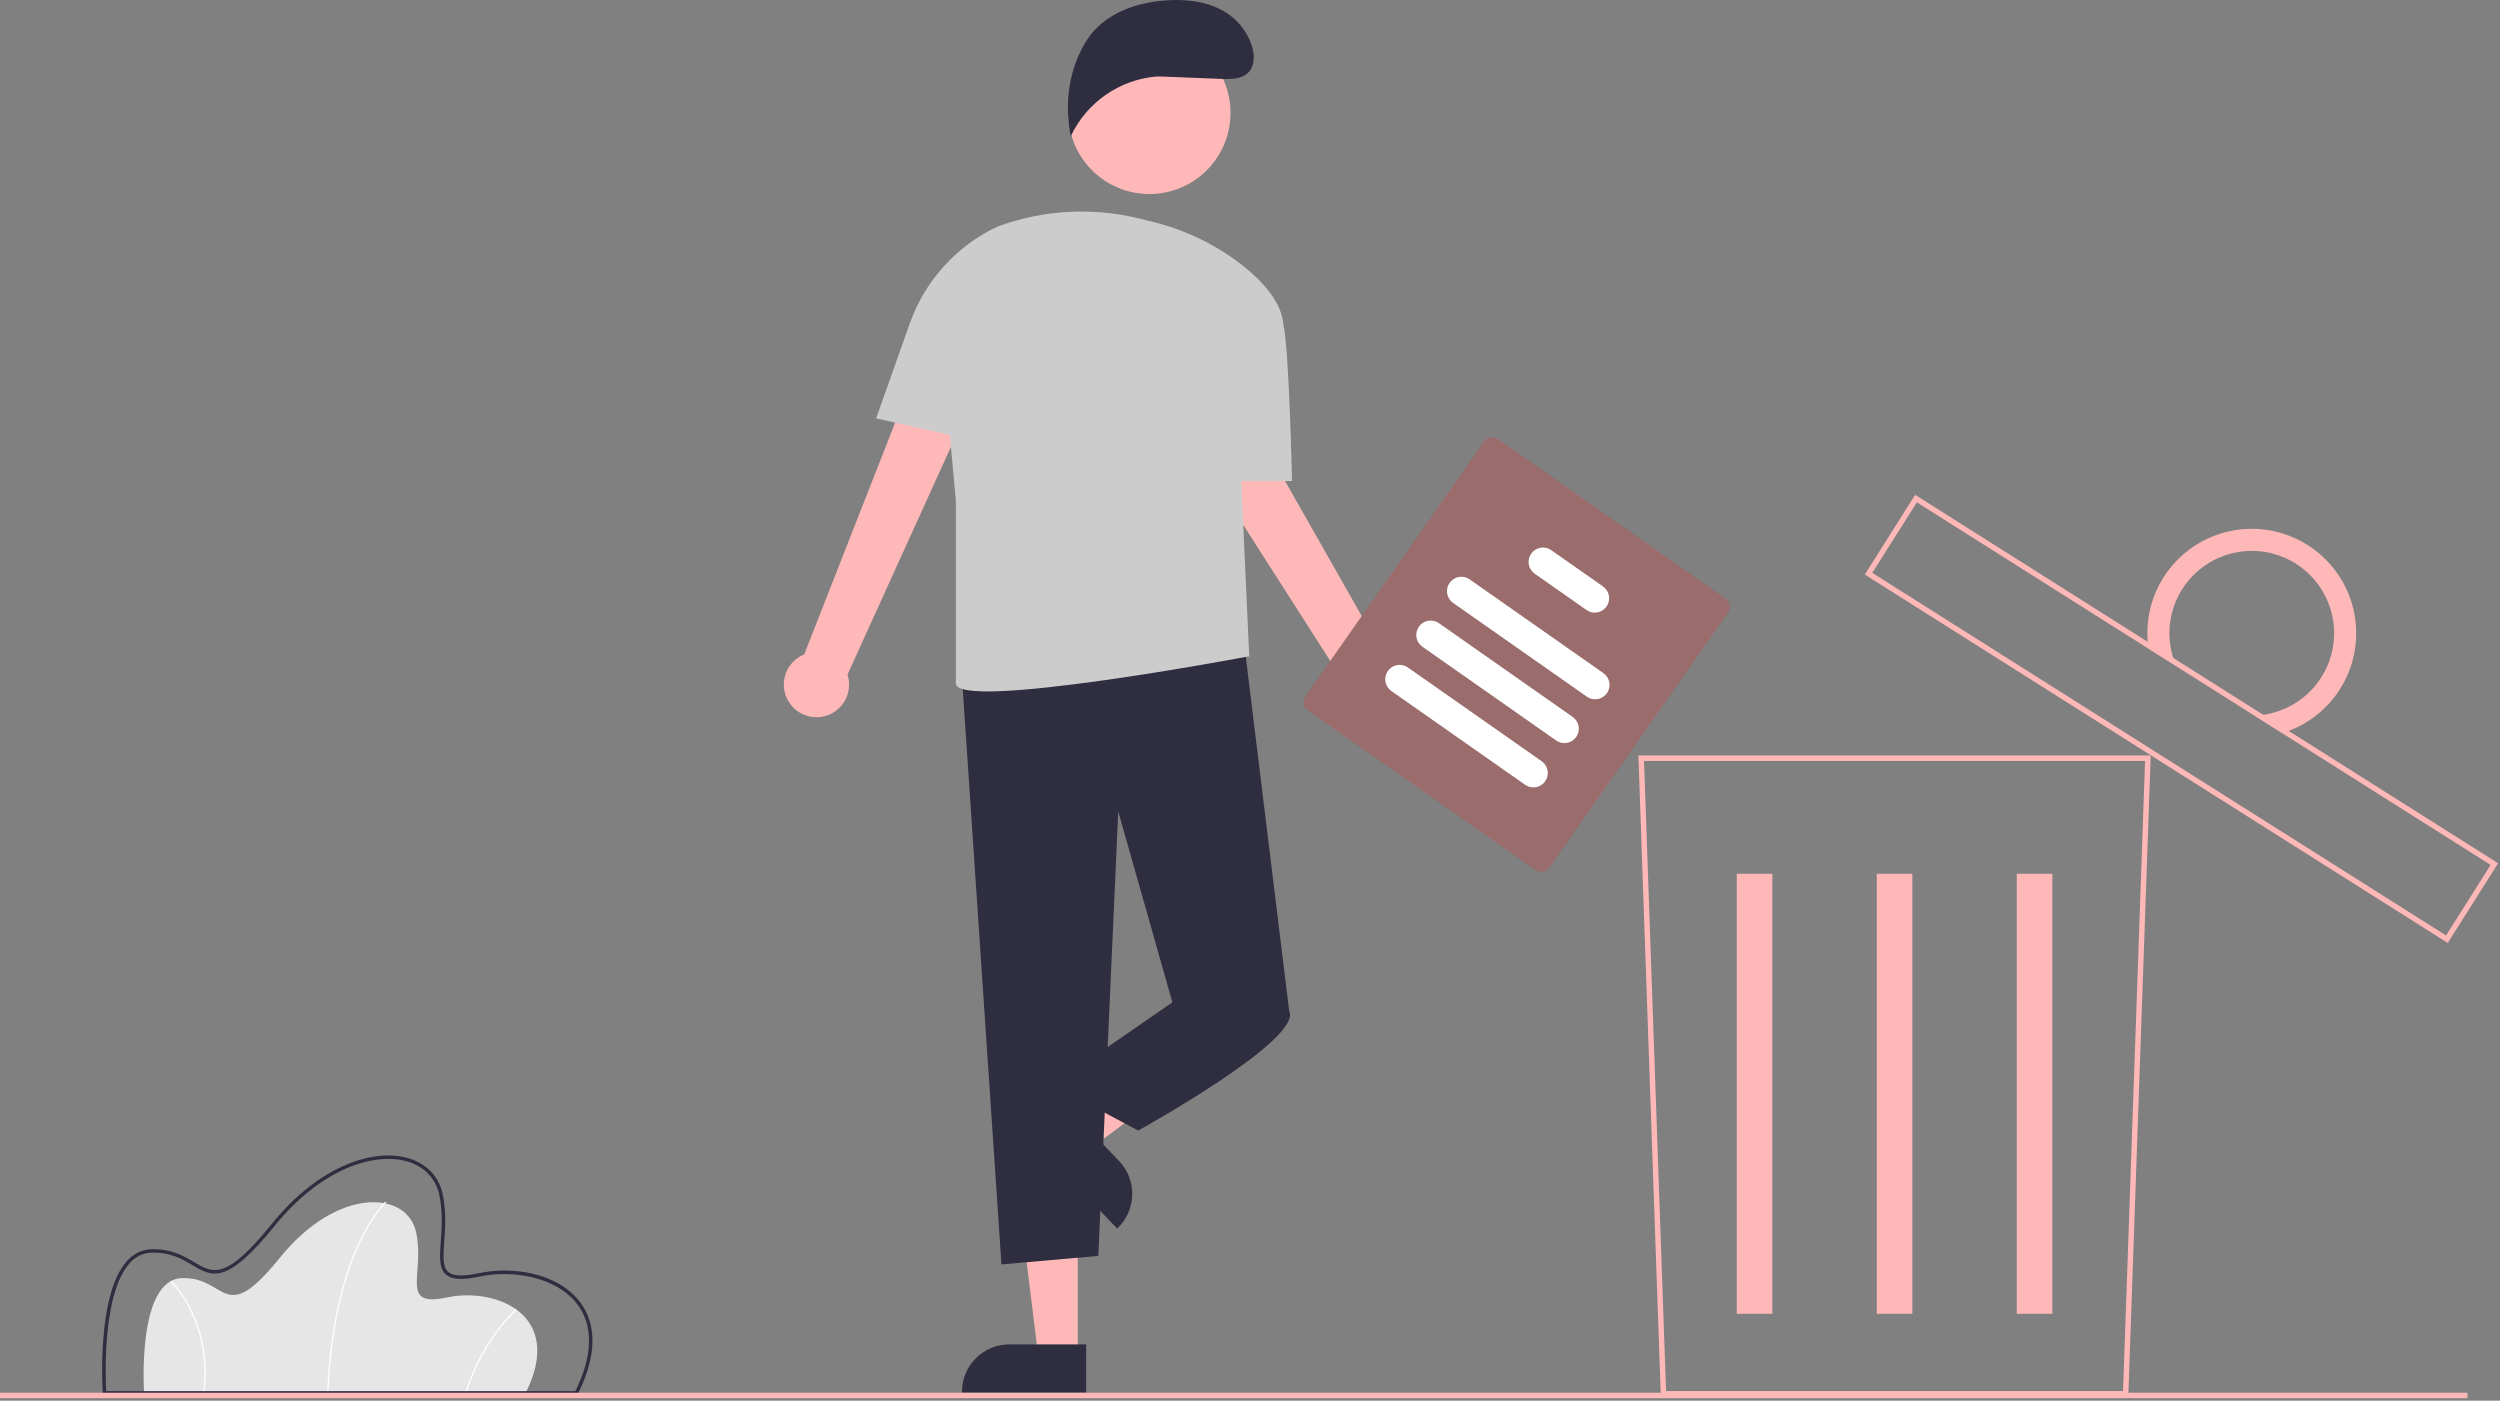 <svg width="921" height="516" viewBox="0 0 921 516" fill="none" xmlns="http://www.w3.org/2000/svg">
<rect x="0" y="0" width="921" height="516" fill="#808080" stroke="none"/>
<g clip-path="url(#clip0)">
<path d="M193.679 513.126H53.079C53.079 513.126 50.229 471.326 67.091 470.851C83.953 470.376 82.053 489.376 103.191 463.251C124.329 437.126 149.978 438.551 153.303 453.989C156.628 469.427 146.891 481.776 164.703 477.976C182.515 474.176 208.166 484.15 193.679 513.126Z" fill="#E6E6E6"/>
<path d="M121.006 513.136L120.531 513.117C121.638 485.597 127.401 467.917 132.042 457.927C137.08 447.083 141.935 442.693 141.984 442.65L142.3 443.005C142.252 443.048 137.454 447.394 132.456 458.165C127.841 468.109 122.109 485.719 121.006 513.136Z" fill="white"/>
<path d="M171.892 513.192L171.436 513.059C174.972 501.395 181.346 490.791 189.987 482.196L190.306 482.548C181.729 491.083 175.402 501.612 171.892 513.192Z" fill="white"/>
<path d="M75.225 513.159L74.754 513.094C76.287 502.776 74.665 492.235 70.101 482.856C68.23 478.922 65.753 475.306 62.761 472.14L63.09 471.797C66.123 475.001 68.634 478.661 70.531 482.645C75.136 492.11 76.772 502.747 75.225 513.159V513.159Z" fill="white"/>
<path d="M212.76 513.761H37.915L37.875 513.169C37.775 511.696 35.544 476.941 46.805 464.54C47.922 463.229 49.301 462.168 50.853 461.423C52.406 460.678 54.097 460.266 55.818 460.215C63.158 460.006 67.771 462.756 71.492 464.962C78.505 469.122 83.137 471.871 99.982 451.052C118.229 428.499 137.918 423.646 149.236 426.344C156.549 428.088 161.589 433.015 163.064 439.864C164.464 446.349 164.016 452.442 163.658 457.339C163.275 462.578 162.973 466.715 165.125 468.591C166.925 470.156 170.506 470.298 176.406 469.039C188.406 466.479 205.154 468.669 213.559 479.53C218.081 485.373 221.644 495.993 212.936 513.41L212.76 513.761ZM39.108 512.49H211.973C218.462 499.325 218.665 488.203 212.554 480.308C204.843 470.345 188.666 467.723 176.671 470.282C170.26 471.65 166.441 471.424 164.29 469.55C161.659 467.258 161.982 462.84 162.39 457.25C162.742 452.435 163.179 446.442 161.821 440.135C160.453 433.784 155.758 429.209 148.94 427.584C137.983 424.97 118.84 429.761 100.969 451.854C83.435 473.526 78.152 470.394 70.843 466.054C67.076 463.82 62.8 461.287 55.853 461.484C54.303 461.533 52.782 461.907 51.385 462.58C49.989 463.253 48.749 464.211 47.745 465.393C37.627 476.539 38.861 507.791 39.109 512.49H39.108Z" fill="#2F2E41"/>
<path d="M784.06 514.467H611.844L611.811 513.501L603.588 278.322H792.315L784.06 514.467ZM613.776 512.467H782.128L790.245 280.322H605.658L613.776 512.467Z" fill="#FEB8B8"/>
<path d="M652.925 321.897H639.826V483.994H652.925V321.897Z" fill="#FEB8B8"/>
<path d="M704.501 321.897H691.402V483.994H704.501V321.897Z" fill="#FEB8B8"/>
<path d="M756.077 321.897H742.978V483.994H756.077V321.897Z" fill="#FEB8B8"/>
<path d="M901.75 347.382L900.904 346.848L686.99 211.665L705.545 182.303L706.391 182.837L920.304 318.02L901.75 347.382ZM689.749 211.043L901.126 344.622L917.544 318.643L706.168 185.062L689.749 211.043Z" fill="#FEB8B8"/>
<path d="M850.102 200.77C843.884 196.834 836.668 194.766 829.309 194.809C821.951 194.852 814.76 197.005 808.588 201.013C802.417 205.021 797.525 210.715 794.493 217.42C791.461 224.125 790.416 231.559 791.482 238.84L801.682 245.286C799.119 239.334 798.528 232.717 799.997 226.405C801.466 220.094 804.917 214.418 809.845 210.209C814.772 206 820.918 203.48 827.382 203.017C833.846 202.553 840.288 204.172 845.766 207.634C851.244 211.097 855.469 216.223 857.823 222.261C860.177 228.299 860.536 234.932 858.847 241.188C857.159 247.445 853.512 252.997 848.44 257.031C843.368 261.065 837.138 263.369 830.662 263.607L840.862 270.053C847.897 267.893 854.164 263.761 858.92 258.146C863.677 252.531 866.723 245.67 867.696 238.376C868.67 231.082 867.531 223.662 864.414 216.996C861.297 210.33 856.333 204.699 850.111 200.77H850.102Z" fill="#FEB8B8"/>
<path d="M909 513.087H0V515.087H909V513.087Z" fill="#FEB8B8"/>
<path d="M397.037 499.44H382.473L375.541 443.266H397.041L397.037 499.44Z" fill="#FEB8B8"/>
<path d="M354.386 512.962H400.157V495.278H371.825C367.2 495.278 362.764 497.115 359.494 500.385C356.223 503.656 354.386 508.091 354.386 512.717V512.717V512.962Z" fill="#2F2E41"/>
<path d="M391.918 412.395L401.964 422.94L447.416 389.213L432.59 373.65L391.918 412.395Z" fill="#FEB8B8"/>
<path d="M412.313 427.771L392.764 407.258L379.961 419.46L411.543 452.599L411.72 452.43C413.378 450.849 414.709 448.958 415.636 446.864C416.563 444.769 417.069 442.513 417.124 440.223C417.179 437.933 416.782 435.655 415.957 433.518C415.132 431.382 413.893 429.429 412.313 427.771V427.771Z" fill="#2F2E41"/>
<path d="M290.548 258.497C289.626 257.014 289.041 255.347 288.833 253.613C288.625 251.88 288.799 250.122 289.344 248.463C289.889 246.804 290.791 245.285 291.986 244.012C293.182 242.739 294.641 241.744 296.263 241.097L353.442 95.37L375.73 108.715L312.212 248.515C313.12 251.311 312.97 254.344 311.791 257.038C310.611 259.732 308.485 261.899 305.814 263.13C303.144 264.36 300.114 264.568 297.301 263.714C294.487 262.86 292.084 261.004 290.548 258.497V258.497Z" fill="#FEB8B8"/>
<path d="M507.58 268.942C505.838 268.817 504.144 268.312 502.618 267.462C501.092 266.612 499.772 265.437 498.749 264.021C497.726 262.606 497.026 260.983 496.699 259.267C496.371 257.551 496.424 255.785 496.853 254.092L412.499 122.223L436.39 112.023L512.226 245.546C515.027 246.451 517.397 248.353 518.888 250.891C520.378 253.429 520.885 256.425 520.312 259.312C519.739 262.199 518.126 264.775 515.779 266.551C513.431 268.327 510.514 269.179 507.58 268.946V268.942Z" fill="#FEB8B8"/>
<path d="M354.005 243.905L368.936 465.818L404.618 462.67L411.964 298.948L431.904 369.262L474.932 372.41L457.901 233.41L354.005 243.905Z" fill="#2F2E41"/>
<path d="M438.201 358.768L431.901 369.263L387.828 399.697L419.312 416.489C419.312 416.489 480.181 382.906 474.934 372.411L438.201 358.768Z" fill="#2F2E41"/>
<path d="M322.759 154.121L335.18 119.121C337.943 111.333 342.224 104.171 347.774 98.048C353.323 91.926 360.032 86.965 367.512 83.453V83.453C384.324 77.259 402.609 76.258 419.996 80.579L424.516 81.702C436.569 84.623 447.862 90.077 457.644 97.702C465.298 103.736 472.184 111.376 472.797 119.594C472.8 119.611 472.805 119.628 472.812 119.645C474.932 128.937 475.981 177.212 475.981 177.212H457.281L460.239 242.279L460 241.808C460 241.808 352.144 262.219 352.144 251.724V184.556L349.933 160.236L322.759 154.121Z" fill="#CCCCCC"/>
<path d="M423.432 71.481C439.939 71.481 453.321 58.1 453.321 41.593C453.321 25.085 439.939 11.704 423.432 11.704C406.925 11.704 393.543 25.085 393.543 41.593C393.543 58.1 406.925 71.481 423.432 71.481Z" fill="#FEB8B8"/>
<path d="M427.909 28.189L451.117 29.119C454.037 29.11 457.225 29.007 459.449 27.119C462.799 24.27 462.238 18.894 460.444 14.878C455.444 3.696 444.291 -0.31 432.044 0.019C419.797 0.348 406.964 4.499 400.369 14.819C393.774 25.139 391.992 38.171 394.476 50.163C397.348 44.065 401.769 38.827 407.297 34.972C412.826 31.117 419.269 28.779 425.984 28.193L427.909 28.189Z" fill="#2F2E41"/>
<path d="M565.723 320.545L481.722 261.672C480.941 261.123 480.41 260.286 480.245 259.347C480.08 258.407 480.294 257.439 480.84 256.657L546.771 162.584C547.32 161.804 548.156 161.273 549.096 161.107C550.036 160.942 551.003 161.156 551.786 161.702L635.787 220.575C636.568 221.124 637.099 221.96 637.264 222.9C637.43 223.84 637.216 224.807 636.669 225.59L570.74 319.66C570.191 320.442 569.355 320.973 568.414 321.139C567.474 321.305 566.506 321.091 565.723 320.545V320.545Z" fill="#9A6C6C"/>
<path d="M584.614 256.664L535.324 222.118C534.754 221.718 534.268 221.211 533.894 220.623C533.52 220.036 533.266 219.381 533.145 218.695C533.025 218.01 533.04 217.307 533.191 216.628C533.342 215.948 533.626 215.305 534.025 214.735C534.425 214.165 534.932 213.679 535.52 213.305C536.107 212.932 536.762 212.677 537.448 212.557C538.133 212.436 538.836 212.452 539.515 212.603C540.195 212.754 540.838 213.037 541.408 213.437L590.699 247.982C591.85 248.789 592.633 250.02 592.877 251.405C593.121 252.789 592.804 254.214 591.997 255.365C591.19 256.516 589.959 257.3 588.575 257.543C587.19 257.787 585.766 257.47 584.614 256.664V256.664Z" fill="white"/>
<path d="M573.302 272.804L524.011 238.259C523.441 237.86 522.954 237.352 522.58 236.764C522.205 236.177 521.95 235.522 521.83 234.836C521.709 234.15 521.724 233.447 521.875 232.767C522.026 232.087 522.309 231.444 522.709 230.873C523.109 230.303 523.617 229.817 524.204 229.443C524.792 229.069 525.448 228.815 526.134 228.695C526.82 228.574 527.523 228.59 528.202 228.742C528.882 228.893 529.526 229.177 530.096 229.577L579.386 264.123C580.536 264.93 581.318 266.161 581.561 267.545C581.804 268.929 581.487 270.353 580.681 271.503C579.875 272.654 578.644 273.437 577.261 273.681C575.877 273.925 574.453 273.61 573.302 272.804V272.804Z" fill="white"/>
<path d="M561.868 289.119L512.577 254.573C512.007 254.174 511.521 253.666 511.148 253.079C510.774 252.491 510.519 251.836 510.399 251.151C510.278 250.465 510.294 249.763 510.445 249.083C510.596 248.404 510.879 247.76 511.278 247.19C511.678 246.62 512.186 246.135 512.773 245.761C513.36 245.387 514.015 245.133 514.701 245.012C515.387 244.891 516.089 244.907 516.769 245.058C517.448 245.209 518.091 245.492 518.661 245.892L567.952 280.437C569.103 281.244 569.887 282.475 570.13 283.86C570.374 285.245 570.057 286.669 569.251 287.82C568.444 288.972 567.213 289.755 565.828 289.999C564.444 290.242 563.019 289.926 561.868 289.119V289.119Z" fill="white"/>
<path d="M584.476 224.734L565.384 211.353C564.813 210.954 564.327 210.446 563.953 209.859C563.578 209.271 563.323 208.616 563.202 207.93C563.081 207.244 563.097 206.541 563.248 205.861C563.399 205.181 563.682 204.538 564.082 203.967C564.481 203.397 564.99 202.911 565.577 202.537C566.165 202.164 566.821 201.909 567.507 201.789C568.193 201.668 568.896 201.684 569.575 201.836C570.255 201.987 570.898 202.271 571.468 202.672L590.56 216.052C591.711 216.859 592.495 218.09 592.738 219.475C592.982 220.859 592.665 222.284 591.859 223.435C591.052 224.586 589.821 225.37 588.436 225.613C587.052 225.857 585.627 225.54 584.476 224.734V224.734Z" fill="white"/>
</g>
<defs>
<clipPath id="clip0">
<rect width="920.304" height="515.087" fill="white"/>
</clipPath>
</defs>
</svg>

